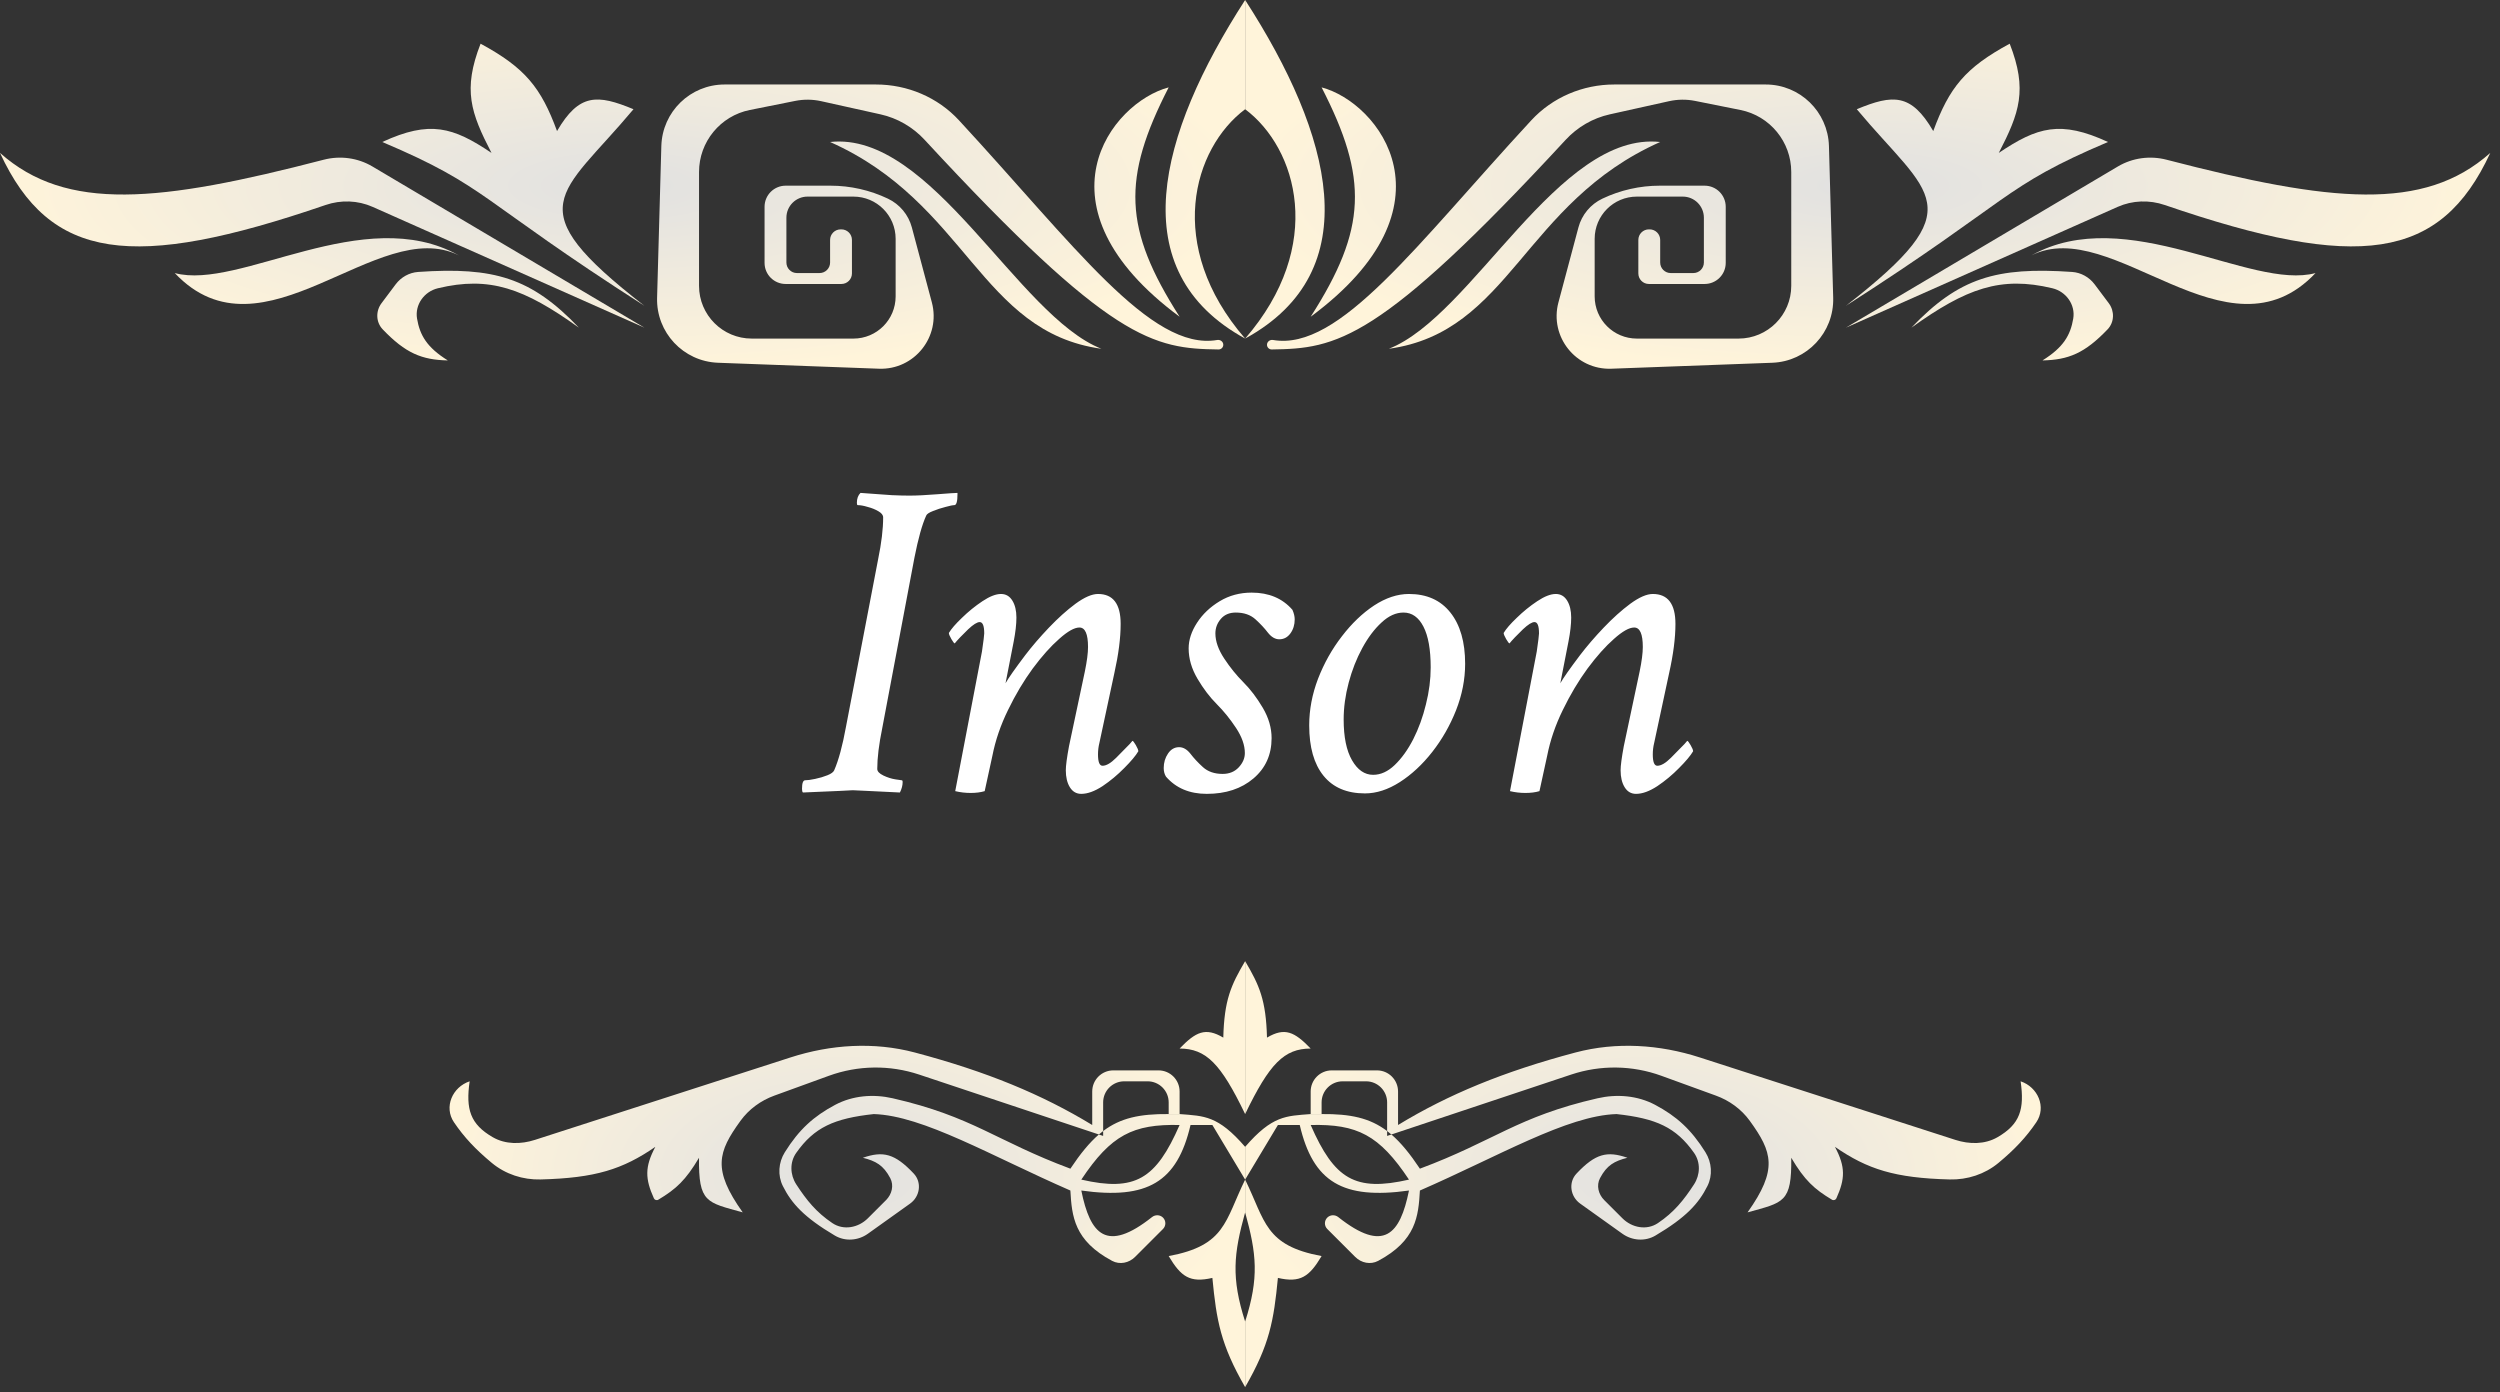 <svg width="237" height="132" viewBox="0 0 237 132" fill="none" xmlns="http://www.w3.org/2000/svg">
<rect x="0" y="0" width="237" height="132" fill="#333333" stroke="none"/>
<path d="M50.712 108.06C49.389 108.487 47.921 108.504 46.717 107.809C44.579 106.575 44.141 105.154 44.523 102.508V102.508C42.88 103.056 42.063 104.953 43.034 106.388C43.998 107.812 45.094 108.974 46.627 110.246C47.917 111.316 49.57 111.855 51.246 111.812C56.441 111.679 59.035 110.851 62.126 108.72C61.105 110.641 61.162 111.76 61.989 113.6C62.06 113.76 62.257 113.822 62.408 113.731C64.082 112.73 65.004 111.892 66.267 109.756C66.215 114.032 66.984 113.977 70.409 114.933C67.519 110.86 68.052 109.221 70.198 106.254C70.996 105.151 72.126 104.331 73.405 103.866L78.578 101.985C81.334 100.982 84.349 100.942 87.131 101.869L104.173 107.55C104.307 107.435 104.442 107.326 104.578 107.223V104.508C104.578 103.403 105.474 102.508 106.578 102.508H108.791C109.896 102.508 110.791 103.403 110.791 104.508V105.614H111.826V103.472C111.826 102.368 110.931 101.472 109.826 101.472H105.543C104.438 101.472 103.543 102.368 103.543 103.472V106.65C98.774 103.748 93.532 101.584 86.726 99.777C82.846 98.747 78.753 99.014 74.933 100.247L50.712 108.06Z" fill="url(#paint0_radial_692_1906)"/>
<path fill-rule="evenodd" clip-rule="evenodd" d="M118.039 111.827V108.721C115.458 105.74 114.163 105.799 111.826 105.614H110.791C108.063 105.589 106.222 105.979 104.578 107.223V107.685L104.173 107.55C103.27 108.327 102.409 109.382 101.472 110.791C94.422 108.167 92.242 105.859 84.63 104.117C82.793 103.696 80.838 103.854 79.173 104.739C77.141 105.82 75.748 107.075 74.4 109.235C73.798 110.201 73.705 111.42 74.215 112.438C75.049 114.107 76.25 115.417 79.138 117.128C80.119 117.709 81.35 117.62 82.278 116.957L86.28 114.099C87.218 113.429 87.413 112.09 86.621 111.251C84.83 109.354 83.723 109.09 81.799 109.756C83.024 110.067 83.747 110.456 84.396 111.688C84.76 112.378 84.552 113.216 84 113.767L82.275 115.492C81.371 116.397 79.966 116.664 78.906 115.948C77.391 114.927 76.478 113.802 75.488 112.283C74.894 111.372 74.854 110.185 75.48 109.296C77.188 106.871 79.076 106.022 82.834 105.614C87.514 105.758 93.973 109.592 101.472 112.862C101.61 115.305 101.827 117.608 105.43 119.531C106.15 119.915 107.027 119.733 107.604 119.156L110.252 116.508C110.55 116.21 110.55 115.727 110.252 115.429V115.429C109.971 115.149 109.521 115.134 109.21 115.381C104.882 118.812 103.349 117.017 102.508 112.862C108.784 113.743 111.6 112.063 112.862 106.65H114.933L118.039 111.827ZM102.508 111.827C105.324 107.593 107.416 106.549 111.826 106.65C109.581 111.782 107.623 113.001 102.508 111.827Z" fill="url(#paint1_radial_692_1906)"/>
<path d="M118.039 114.933V111.827C116.112 115.763 116.189 118.074 110.791 119.075C111.96 121.038 112.806 121.636 114.933 121.146C115.324 125.201 115.717 127.472 118.039 131.5V125.287C116.703 121.107 116.952 118.865 118.039 114.933Z" fill="url(#paint2_radial_692_1906)"/>
<path d="M115.968 98.366C116.06 94.792 116.696 93.394 118.039 91.118V105.614C115.722 100.811 114.342 99.414 111.826 99.401C113.364 97.812 114.276 97.364 115.968 98.366Z" fill="url(#paint3_radial_692_1906)"/>
<path d="M185.366 108.06C186.689 108.487 188.157 108.504 189.361 107.809C191.499 106.575 191.937 105.154 191.555 102.508V102.508C193.198 103.056 194.015 104.953 193.044 106.388C192.08 107.812 190.984 108.974 189.451 110.246C188.161 111.316 186.509 111.855 184.832 111.812C179.637 111.679 177.043 110.851 173.952 108.72C174.973 110.641 174.916 111.76 174.09 113.6C174.018 113.76 173.821 113.822 173.67 113.731C171.996 112.73 171.074 111.892 169.811 109.756C169.863 114.032 169.094 113.977 165.669 114.933C168.559 110.86 168.026 109.221 165.88 106.254C165.082 105.151 163.952 104.331 162.673 103.866L157.5 101.985C154.744 100.982 151.729 100.942 148.947 101.869L131.905 107.55C131.771 107.435 131.636 107.326 131.5 107.223V104.508C131.5 103.403 130.604 102.508 129.5 102.508H127.287C126.183 102.508 125.287 103.403 125.287 104.508V105.614H124.252V103.472C124.252 102.368 125.147 101.472 126.252 101.472H130.535C131.64 101.472 132.535 102.368 132.535 103.472V106.65C137.304 103.748 142.546 101.584 149.352 99.777C153.232 98.747 157.325 99.014 161.145 100.247L185.366 108.06Z" fill="url(#paint4_radial_692_1906)"/>
<path fill-rule="evenodd" clip-rule="evenodd" d="M118.039 111.827V108.721C120.62 105.74 121.915 105.799 124.252 105.614H125.287C128.015 105.589 129.856 105.979 131.5 107.223V107.685L131.905 107.55C132.808 108.327 133.669 109.382 134.606 110.791C141.656 108.167 143.836 105.859 151.448 104.117C153.285 103.696 155.24 103.854 156.905 104.739C158.938 105.82 160.33 107.075 161.678 109.235C162.281 110.201 162.373 111.42 161.863 112.438C161.029 114.107 159.828 115.417 156.941 117.128C155.96 117.709 154.728 117.62 153.8 116.957L149.798 114.099C148.86 113.429 148.665 112.09 149.457 111.251C151.248 109.354 152.355 109.09 154.279 109.756C153.054 110.067 152.331 110.456 151.682 111.688C151.319 112.378 151.526 113.216 152.078 113.767L153.803 115.492C154.708 116.397 156.112 116.664 157.173 115.948C158.687 114.927 159.6 113.802 160.591 112.283C161.184 111.372 161.224 110.185 160.598 109.296C158.89 106.871 157.002 106.022 153.244 105.614C148.564 105.758 142.105 109.592 134.606 112.862C134.468 115.305 134.251 117.608 130.648 119.531C129.928 119.915 129.051 119.733 128.474 119.156L125.826 116.508C125.528 116.21 125.528 115.727 125.826 115.429V115.429C126.107 115.149 126.557 115.134 126.868 115.381C131.196 118.812 132.729 117.017 133.571 112.862C127.294 113.743 124.478 112.063 123.216 106.65H121.145L118.039 111.827ZM133.571 111.827C130.754 107.593 128.662 106.549 124.252 106.65C126.497 111.782 128.455 113.001 133.571 111.827Z" fill="url(#paint5_radial_692_1906)"/>
<path d="M118.039 114.933V111.827C119.967 115.763 119.889 118.074 125.287 119.075C124.119 121.038 123.273 121.636 121.145 121.146C120.754 125.201 120.361 127.472 118.039 131.5V125.287C119.375 121.107 119.126 118.865 118.039 114.933Z" fill="url(#paint6_radial_692_1906)"/>
<path d="M120.11 98.366C120.019 94.792 119.382 93.394 118.039 91.118V105.614C120.356 100.811 121.736 99.414 124.252 99.401C122.714 97.812 121.802 97.364 120.11 98.366Z" fill="url(#paint7_radial_692_1906)"/>
<path d="M86.688 52.871L83.637 69.027C83.322 70.56 83.164 71.849 83.164 72.894C83.164 73.124 83.357 73.331 83.744 73.518C84.131 73.704 84.51 73.826 84.883 73.883L85.484 73.969C85.542 73.969 85.57 74.026 85.57 74.141C85.57 74.456 85.484 74.785 85.312 75.129C83.995 75.057 82.963 75.007 82.219 74.978C81.474 74.936 81.016 74.914 80.844 74.914C80.815 74.914 80.407 74.936 79.619 74.978C78.831 75.007 77.664 75.057 76.117 75.129C76.06 75.072 76.031 74.957 76.031 74.785C76.031 74.241 76.132 73.969 76.332 73.969C76.561 73.969 76.876 73.926 77.277 73.84C77.693 73.754 78.079 73.639 78.438 73.496C78.796 73.353 79.01 73.195 79.082 73.023C79.497 72.078 79.87 70.703 80.199 68.898L83.25 53C83.565 51.467 83.723 50.15 83.723 49.047C83.723 48.832 83.572 48.639 83.272 48.467C82.985 48.295 82.648 48.159 82.262 48.059C81.889 47.944 81.574 47.887 81.316 47.887C81.259 47.887 81.231 47.815 81.231 47.672C81.231 47.271 81.345 46.956 81.574 46.727C81.803 46.741 82.19 46.77 82.734 46.812C83.293 46.855 83.894 46.898 84.539 46.941C85.184 46.97 85.742 46.984 86.215 46.984C86.902 46.984 87.783 46.941 88.857 46.855C89.932 46.77 90.569 46.727 90.769 46.727V46.855C90.769 47.543 90.669 47.887 90.469 47.887C90.326 47.887 90.046 47.944 89.631 48.059C89.23 48.159 88.836 48.288 88.449 48.445C88.077 48.589 87.862 48.732 87.805 48.875C87.418 49.72 87.046 51.052 86.688 52.871ZM94.894 56.309C95.353 56.309 95.711 56.516 95.969 56.932C96.227 57.347 96.356 57.884 96.356 58.543C96.356 59.173 96.269 59.932 96.098 60.82L95.324 64.773C95.596 64.287 96.219 63.398 97.193 62.109C97.838 61.264 98.583 60.398 99.428 59.51C100.287 58.607 101.132 57.848 101.963 57.232C102.808 56.617 103.517 56.309 104.09 56.309C105.522 56.309 106.238 57.254 106.238 59.145C106.238 60.477 106.038 62.038 105.637 63.828L104.219 70.445C104.133 70.789 104.09 71.147 104.09 71.519C104.09 72.236 104.233 72.594 104.52 72.594C104.878 72.594 105.307 72.343 105.809 71.842C106.31 71.326 106.74 70.889 107.098 70.531L107.355 70.231C107.413 70.231 107.52 70.367 107.678 70.639C107.835 70.911 107.914 71.104 107.914 71.219C107.671 71.634 107.227 72.164 106.582 72.809C105.952 73.453 105.264 74.026 104.52 74.527C103.775 75.014 103.102 75.258 102.5 75.258C102.042 75.258 101.684 75.05 101.426 74.635C101.168 74.219 101.039 73.682 101.039 73.023C101.039 72.594 101.139 71.835 101.34 70.746L102.844 63.656C103.044 62.682 103.145 61.909 103.145 61.336C103.145 60.104 102.872 59.488 102.328 59.488C101.855 59.488 101.218 59.846 100.416 60.562C99.614 61.264 98.776 62.203 97.902 63.377C97.043 64.551 96.262 65.862 95.561 67.309C94.859 68.741 94.365 70.188 94.078 71.648L93.348 75C92.961 75.115 92.517 75.172 92.016 75.172C91.529 75.172 91.042 75.115 90.555 75L93.09 61.766C93.233 60.777 93.305 60.204 93.305 60.047C93.305 59.331 93.162 58.973 92.875 58.973C92.632 58.973 92.266 59.202 91.779 59.66C91.55 59.889 91.299 60.14 91.027 60.412C90.769 60.684 90.598 60.878 90.512 60.992C90.454 60.992 90.347 60.856 90.189 60.584C90.032 60.312 89.953 60.118 89.953 60.004C90.182 59.617 90.598 59.137 91.199 58.565C91.801 57.977 92.445 57.454 93.133 56.996C93.82 56.538 94.408 56.309 94.894 56.309ZM118.656 56.18C120.289 56.18 121.578 56.724 122.523 57.812C122.667 58.142 122.738 58.443 122.738 58.715C122.738 59.23 122.602 59.675 122.33 60.047C122.058 60.419 121.707 60.605 121.277 60.605C120.891 60.605 120.533 60.398 120.203 59.982C119.888 59.567 119.494 59.145 119.021 58.715C118.549 58.285 117.926 58.07 117.152 58.07C116.551 58.07 116.078 58.271 115.734 58.672C115.391 59.073 115.219 59.531 115.219 60.047C115.219 60.792 115.498 61.587 116.057 62.432C116.615 63.277 117.224 64.029 117.883 64.688C118.542 65.346 119.15 66.148 119.709 67.094C120.268 68.039 120.547 68.999 120.547 69.973C120.547 71.548 119.974 72.823 118.828 73.797C117.682 74.771 116.207 75.258 114.402 75.258C112.77 75.258 111.48 74.713 110.535 73.625C110.392 73.396 110.32 73.124 110.32 72.809C110.32 72.293 110.456 71.835 110.729 71.434C111.001 71.033 111.352 70.832 111.781 70.832C112.168 70.832 112.526 71.04 112.855 71.455C113.171 71.87 113.564 72.293 114.037 72.723C114.51 73.152 115.133 73.367 115.906 73.367C116.536 73.367 117.045 73.159 117.432 72.744C117.818 72.329 118.012 71.878 118.012 71.391C118.012 70.646 117.732 69.851 117.174 69.006C116.615 68.161 116.007 67.409 115.348 66.75C114.689 66.091 114.08 65.289 113.521 64.344C112.963 63.398 112.684 62.439 112.684 61.465C112.684 60.663 112.949 59.853 113.479 59.037C114.008 58.221 114.725 57.54 115.627 56.996C116.529 56.452 117.539 56.18 118.656 56.18ZM133.566 56.309C135.257 56.309 136.567 56.896 137.498 58.07C138.429 59.245 138.895 60.863 138.895 62.926C138.895 64.401 138.608 65.869 138.035 67.33C137.462 68.777 136.71 70.094 135.779 71.283C134.848 72.472 133.824 73.424 132.707 74.141C131.59 74.857 130.487 75.215 129.398 75.215C127.68 75.215 126.369 74.656 125.467 73.539C124.564 72.422 124.113 70.832 124.113 68.769C124.113 67.28 124.393 65.805 124.951 64.344C125.524 62.868 126.276 61.529 127.207 60.326C128.138 59.109 129.155 58.135 130.258 57.404C131.375 56.674 132.478 56.309 133.566 56.309ZM133.051 58.07C132.335 58.07 131.64 58.385 130.967 59.016C130.294 59.632 129.685 60.441 129.141 61.443C128.596 62.446 128.167 63.542 127.852 64.731C127.536 65.919 127.379 67.079 127.379 68.211C127.379 69.872 127.644 71.162 128.174 72.078C128.704 72.995 129.37 73.453 130.172 73.453C130.888 73.453 131.568 73.145 132.213 72.529C132.872 71.899 133.459 71.083 133.975 70.08C134.49 69.063 134.891 67.96 135.178 66.772C135.479 65.583 135.629 64.415 135.629 63.27C135.629 61.579 135.4 60.29 134.941 59.402C134.483 58.514 133.853 58.07 133.051 58.07ZM147.488 56.309C147.947 56.309 148.305 56.516 148.562 56.932C148.82 57.347 148.949 57.884 148.949 58.543C148.949 59.173 148.863 59.932 148.691 60.82L147.918 64.773C148.19 64.287 148.813 63.398 149.787 62.109C150.432 61.264 151.176 60.398 152.021 59.51C152.881 58.607 153.726 57.848 154.557 57.232C155.402 56.617 156.111 56.309 156.684 56.309C158.116 56.309 158.832 57.254 158.832 59.145C158.832 60.477 158.632 62.038 158.23 63.828L156.812 70.445C156.727 70.789 156.684 71.147 156.684 71.519C156.684 72.236 156.827 72.594 157.113 72.594C157.471 72.594 157.901 72.343 158.402 71.842C158.904 71.326 159.333 70.889 159.691 70.531L159.949 70.231C160.007 70.231 160.114 70.367 160.271 70.639C160.429 70.911 160.508 71.104 160.508 71.219C160.264 71.634 159.82 72.164 159.176 72.809C158.546 73.453 157.858 74.026 157.113 74.527C156.368 75.014 155.695 75.258 155.094 75.258C154.635 75.258 154.277 75.05 154.02 74.635C153.762 74.219 153.633 73.682 153.633 73.023C153.633 72.594 153.733 71.835 153.934 70.746L155.438 63.656C155.638 62.682 155.738 61.909 155.738 61.336C155.738 60.104 155.466 59.488 154.922 59.488C154.449 59.488 153.812 59.846 153.01 60.562C152.208 61.264 151.37 62.203 150.496 63.377C149.637 64.551 148.856 65.862 148.154 67.309C147.452 68.741 146.958 70.188 146.672 71.648L145.941 75C145.555 75.115 145.111 75.172 144.609 75.172C144.122 75.172 143.635 75.115 143.148 75L145.684 61.766C145.827 60.777 145.898 60.204 145.898 60.047C145.898 59.331 145.755 58.973 145.469 58.973C145.225 58.973 144.86 59.202 144.373 59.66C144.144 59.889 143.893 60.14 143.621 60.412C143.363 60.684 143.191 60.878 143.105 60.992C143.048 60.992 142.941 60.856 142.783 60.584C142.626 60.312 142.547 60.118 142.547 60.004C142.776 59.617 143.191 59.137 143.793 58.565C144.395 57.977 145.039 57.454 145.727 56.996C146.414 56.538 147.001 56.309 147.488 56.309Z" fill="white"/>
<path d="M0 14.496C6.3 20.098 15.079 19.198 30.687 15.142C32.25 14.736 33.917 14.96 35.306 15.783L61.09 31.063L35.33 19.614C33.92 18.987 32.318 18.935 30.859 19.436C12.55 25.716 4.737 24.728 0 14.496Z" fill="url(#paint8_radial_692_1906)"/>
<path d="M16.567 25.886C22.709 27.549 34.486 19.175 43.503 24.213C35.799 20.345 24.927 34.738 16.567 25.886Z" fill="url(#paint9_radial_692_1906)"/>
<path d="M42.453 34.169C40.475 32.938 39.804 31.791 39.536 30.205C39.314 28.887 40.214 27.637 41.514 27.326C46.406 26.155 49.66 27.317 54.878 31.063C50.376 26.336 46.825 25.284 39.647 25.78C38.797 25.839 38.019 26.275 37.508 26.956L36.167 28.745C35.605 29.494 35.631 30.543 36.278 31.221C38.443 33.484 39.98 34.116 42.453 34.169Z" fill="url(#paint10_radial_692_1906)"/>
<path d="M61.09 28.992C48.873 19.507 53.131 18.638 60.055 10.354C56.629 8.932 54.894 8.839 52.807 12.425C51.288 8.294 49.778 6.427 45.559 4.142C43.852 8.52 44.632 10.699 46.594 14.496C42.938 12.035 40.747 11.382 36.24 13.461C46.305 17.727 45.293 18.875 61.09 28.992Z" fill="url(#paint11_radial_692_1906)"/>
<path d="M78.693 22.744C78.693 22.192 79.141 21.744 79.693 21.744H79.764C80.316 21.744 80.764 22.192 80.764 22.744V25.921C80.764 26.474 80.316 26.921 79.764 26.921H74.48C73.376 26.921 72.48 26.026 72.48 24.921V19.602C72.48 18.498 73.376 17.602 74.48 17.602H78.728C80.614 17.602 82.475 18.023 84.178 18.834V18.834C85.296 19.366 86.125 20.363 86.444 21.56L88.34 28.669C89.206 31.918 86.684 35.079 83.324 34.954L68.068 34.389C64.778 34.267 62.2 31.517 62.292 28.226L62.695 13.843C62.786 10.595 65.444 8.01 68.692 8.01H83.039C86.023 8.01 88.89 9.217 90.915 11.409C101.807 23.194 109.097 33.322 115.395 32.23C115.685 32.18 115.968 32.392 115.968 32.686V32.686C115.968 32.932 115.766 33.132 115.519 33.129C109.37 33.045 105.37 32.431 87.653 13.254C86.537 12.046 85.079 11.198 83.474 10.841L77.858 9.594C77.043 9.412 76.199 9.403 75.38 9.567L71.091 10.425C68.287 10.986 66.268 13.448 66.268 16.309V27.098C66.268 29.86 68.506 32.098 71.268 32.098H80.906C83.115 32.098 84.906 30.308 84.906 28.098V22.638C84.906 20.429 83.115 18.638 80.906 18.638H76.551C75.447 18.638 74.551 19.533 74.551 20.638V24.886C74.551 25.438 74.999 25.886 75.551 25.886H77.693C78.245 25.886 78.693 25.438 78.693 24.886V22.744Z" fill="url(#paint12_radial_692_1906)"/>
<path d="M104.412 33.063C96.474 29.951 88.324 12.407 78.693 13.461C91.666 19.233 92.918 31.479 104.412 33.063Z" fill="url(#paint13_radial_692_1906)"/>
<path d="M111.827 30.028C106.485 21.683 106.361 16.914 110.791 8.283C105.363 9.714 97.626 19.511 111.827 30.028Z" fill="url(#paint14_radial_692_1906)"/>
<path d="M118.039 10.354C113.102 14.055 110.405 23.279 118.039 32.098C106.33 25.689 109.793 12.771 118.039 0V10.354Z" fill="url(#paint15_radial_692_1906)"/>
<path d="M236.079 14.496C229.779 20.098 221 19.198 205.392 15.142C203.829 14.736 202.162 14.96 200.773 15.783L174.989 31.063L200.749 19.614C202.159 18.987 203.761 18.935 205.22 19.436C223.529 25.716 231.342 24.728 236.079 14.496Z" fill="url(#paint16_radial_692_1906)"/>
<path d="M219.512 25.886C213.37 27.549 201.593 19.175 192.576 24.213C200.28 20.345 211.152 34.738 219.512 25.886Z" fill="url(#paint17_radial_692_1906)"/>
<path d="M193.626 34.169C195.605 32.938 196.275 31.791 196.543 30.205C196.765 28.887 195.865 27.637 194.565 27.326C189.673 26.155 186.42 27.317 181.201 31.063C185.703 26.336 189.254 25.284 196.432 25.78C197.282 25.839 198.06 26.275 198.571 26.956L199.912 28.745C200.474 29.494 200.448 30.543 199.801 31.221C197.637 33.484 196.099 34.116 193.626 34.169Z" fill="url(#paint18_radial_692_1906)"/>
<path d="M174.989 28.992C187.207 19.507 182.948 18.638 176.024 10.354C179.451 8.932 181.185 8.839 183.272 12.425C184.791 8.294 186.301 6.427 190.52 4.142C192.227 8.52 191.447 10.699 189.485 14.496C193.141 12.035 195.332 11.382 199.839 13.461C189.775 17.727 190.787 18.875 174.989 28.992Z" fill="url(#paint19_radial_692_1906)"/>
<path d="M157.386 22.744C157.386 22.192 156.938 21.744 156.386 21.744H156.315C155.763 21.744 155.315 22.192 155.315 22.744V25.921C155.315 26.474 155.763 26.921 156.315 26.921H161.599C162.703 26.921 163.599 26.026 163.599 24.921V19.602C163.599 18.498 162.703 17.602 161.599 17.602H157.351C155.465 17.602 153.604 18.023 151.901 18.834V18.834C150.783 19.366 149.954 20.363 149.635 21.56L147.739 28.669C146.873 31.918 149.396 35.079 152.755 34.954L168.011 34.389C171.301 34.267 173.879 31.517 173.787 28.226L173.384 13.843C173.293 10.595 170.635 8.01 167.387 8.01H153.04C150.056 8.01 147.19 9.217 145.164 11.409C134.273 23.194 126.982 33.322 120.684 32.23C120.394 32.18 120.111 32.392 120.111 32.686V32.686C120.111 32.932 120.313 33.132 120.56 33.129C126.709 33.045 130.709 32.431 148.426 13.254C149.542 12.046 151 11.198 152.606 10.841L158.221 9.594C159.036 9.412 159.88 9.403 160.699 9.567L164.988 10.425C167.793 10.986 169.811 13.448 169.811 16.309V27.098C169.811 29.86 167.573 32.098 164.811 32.098H155.174C152.964 32.098 151.174 30.308 151.174 28.098V22.638C151.174 20.429 152.964 18.638 155.174 18.638H159.528C160.633 18.638 161.528 19.533 161.528 20.638V24.886C161.528 25.438 161.08 25.886 160.528 25.886H158.386C157.834 25.886 157.386 25.438 157.386 24.886V22.744Z" fill="url(#paint20_radial_692_1906)"/>
<path d="M131.667 33.063C139.605 29.951 147.755 12.407 157.386 13.461C144.413 19.233 143.161 31.479 131.667 33.063Z" fill="url(#paint21_radial_692_1906)"/>
<path d="M124.252 30.028C129.594 21.683 129.718 16.914 125.288 8.283C130.716 9.714 138.454 19.511 124.252 30.028Z" fill="url(#paint22_radial_692_1906)"/>
<path d="M118.04 10.354C122.977 14.055 125.674 23.279 118.04 32.098C129.75 25.689 126.286 12.771 118.04 0V10.354Z" fill="url(#paint23_radial_692_1906)"/>
<defs>
<radialGradient id="paint0_radial_692_1906" cx="0" cy="0" r="1" gradientUnits="userSpaceOnUse" gradientTransform="translate(79.728 111.309) scale(38.311 20.191)">
<stop stop-color="#E1E1E1"/>
<stop offset="1" stop-color="#FFF4DA"/>
</radialGradient>
<radialGradient id="paint1_radial_692_1906" cx="0" cy="0" r="1" gradientUnits="userSpaceOnUse" gradientTransform="translate(79.728 111.309) scale(38.311 20.191)">
<stop stop-color="#E1E1E1"/>
<stop offset="1" stop-color="#FFF4DA"/>
</radialGradient>
<radialGradient id="paint2_radial_692_1906" cx="0" cy="0" r="1" gradientUnits="userSpaceOnUse" gradientTransform="translate(79.728 111.309) scale(38.311 20.191)">
<stop stop-color="#E1E1E1"/>
<stop offset="1" stop-color="#FFF4DA"/>
</radialGradient>
<radialGradient id="paint3_radial_692_1906" cx="0" cy="0" r="1" gradientUnits="userSpaceOnUse" gradientTransform="translate(79.728 111.309) scale(38.311 20.191)">
<stop stop-color="#E1E1E1"/>
<stop offset="1" stop-color="#FFF4DA"/>
</radialGradient>
<radialGradient id="paint4_radial_692_1906" cx="0" cy="0" r="1" gradientUnits="userSpaceOnUse" gradientTransform="translate(156.35 111.309) rotate(180) scale(38.311 20.191)">
<stop stop-color="#E1E1E1"/>
<stop offset="1" stop-color="#FFF4DA"/>
</radialGradient>
<radialGradient id="paint5_radial_692_1906" cx="0" cy="0" r="1" gradientUnits="userSpaceOnUse" gradientTransform="translate(156.35 111.309) rotate(180) scale(38.311 20.191)">
<stop stop-color="#E1E1E1"/>
<stop offset="1" stop-color="#FFF4DA"/>
</radialGradient>
<radialGradient id="paint6_radial_692_1906" cx="0" cy="0" r="1" gradientUnits="userSpaceOnUse" gradientTransform="translate(156.35 111.309) rotate(180) scale(38.311 20.191)">
<stop stop-color="#E1E1E1"/>
<stop offset="1" stop-color="#FFF4DA"/>
</radialGradient>
<radialGradient id="paint7_radial_692_1906" cx="0" cy="0" r="1" gradientUnits="userSpaceOnUse" gradientTransform="translate(156.35 111.309) rotate(180) scale(38.311 20.191)">
<stop stop-color="#E1E1E1"/>
<stop offset="1" stop-color="#FFF4DA"/>
</radialGradient>
<radialGradient id="paint8_radial_692_1906" cx="0" cy="0" r="1" gradientUnits="userSpaceOnUse" gradientTransform="translate(59.02 17.602) scale(59.02 17.602)">
<stop stop-color="#E1E1E1"/>
<stop offset="1" stop-color="#FFF4DA"/>
</radialGradient>
<radialGradient id="paint9_radial_692_1906" cx="0" cy="0" r="1" gradientUnits="userSpaceOnUse" gradientTransform="translate(59.02 17.602) scale(59.02 17.602)">
<stop stop-color="#E1E1E1"/>
<stop offset="1" stop-color="#FFF4DA"/>
</radialGradient>
<radialGradient id="paint10_radial_692_1906" cx="0" cy="0" r="1" gradientUnits="userSpaceOnUse" gradientTransform="translate(59.02 17.602) scale(59.02 17.602)">
<stop stop-color="#E1E1E1"/>
<stop offset="1" stop-color="#FFF4DA"/>
</radialGradient>
<radialGradient id="paint11_radial_692_1906" cx="0" cy="0" r="1" gradientUnits="userSpaceOnUse" gradientTransform="translate(59.02 17.602) scale(59.02 17.602)">
<stop stop-color="#E1E1E1"/>
<stop offset="1" stop-color="#FFF4DA"/>
</radialGradient>
<radialGradient id="paint12_radial_692_1906" cx="0" cy="0" r="1" gradientUnits="userSpaceOnUse" gradientTransform="translate(59.02 17.602) scale(59.02 17.602)">
<stop stop-color="#E1E1E1"/>
<stop offset="1" stop-color="#FFF4DA"/>
</radialGradient>
<radialGradient id="paint13_radial_692_1906" cx="0" cy="0" r="1" gradientUnits="userSpaceOnUse" gradientTransform="translate(59.02 17.602) scale(59.02 17.602)">
<stop stop-color="#E1E1E1"/>
<stop offset="1" stop-color="#FFF4DA"/>
</radialGradient>
<radialGradient id="paint14_radial_692_1906" cx="0" cy="0" r="1" gradientUnits="userSpaceOnUse" gradientTransform="translate(59.02 17.602) scale(59.02 17.602)">
<stop stop-color="#E1E1E1"/>
<stop offset="1" stop-color="#FFF4DA"/>
</radialGradient>
<radialGradient id="paint15_radial_692_1906" cx="0" cy="0" r="1" gradientUnits="userSpaceOnUse" gradientTransform="translate(59.02 17.602) scale(59.02 17.602)">
<stop stop-color="#E1E1E1"/>
<stop offset="1" stop-color="#FFF4DA"/>
</radialGradient>
<radialGradient id="paint16_radial_692_1906" cx="0" cy="0" r="1" gradientUnits="userSpaceOnUse" gradientTransform="translate(177.059 17.602) rotate(180) scale(59.02 17.602)">
<stop stop-color="#E1E1E1"/>
<stop offset="1" stop-color="#FFF4DA"/>
</radialGradient>
<radialGradient id="paint17_radial_692_1906" cx="0" cy="0" r="1" gradientUnits="userSpaceOnUse" gradientTransform="translate(177.059 17.602) rotate(180) scale(59.02 17.602)">
<stop stop-color="#E1E1E1"/>
<stop offset="1" stop-color="#FFF4DA"/>
</radialGradient>
<radialGradient id="paint18_radial_692_1906" cx="0" cy="0" r="1" gradientUnits="userSpaceOnUse" gradientTransform="translate(177.059 17.602) rotate(180) scale(59.02 17.602)">
<stop stop-color="#E1E1E1"/>
<stop offset="1" stop-color="#FFF4DA"/>
</radialGradient>
<radialGradient id="paint19_radial_692_1906" cx="0" cy="0" r="1" gradientUnits="userSpaceOnUse" gradientTransform="translate(177.059 17.602) rotate(180) scale(59.02 17.602)">
<stop stop-color="#E1E1E1"/>
<stop offset="1" stop-color="#FFF4DA"/>
</radialGradient>
<radialGradient id="paint20_radial_692_1906" cx="0" cy="0" r="1" gradientUnits="userSpaceOnUse" gradientTransform="translate(177.059 17.602) rotate(180) scale(59.02 17.602)">
<stop stop-color="#E1E1E1"/>
<stop offset="1" stop-color="#FFF4DA"/>
</radialGradient>
<radialGradient id="paint21_radial_692_1906" cx="0" cy="0" r="1" gradientUnits="userSpaceOnUse" gradientTransform="translate(177.059 17.602) rotate(180) scale(59.02 17.602)">
<stop stop-color="#E1E1E1"/>
<stop offset="1" stop-color="#FFF4DA"/>
</radialGradient>
<radialGradient id="paint22_radial_692_1906" cx="0" cy="0" r="1" gradientUnits="userSpaceOnUse" gradientTransform="translate(177.059 17.602) rotate(180) scale(59.02 17.602)">
<stop stop-color="#E1E1E1"/>
<stop offset="1" stop-color="#FFF4DA"/>
</radialGradient>
<radialGradient id="paint23_radial_692_1906" cx="0" cy="0" r="1" gradientUnits="userSpaceOnUse" gradientTransform="translate(177.059 17.602) rotate(180) scale(59.02 17.602)">
<stop stop-color="#E1E1E1"/>
<stop offset="1" stop-color="#FFF4DA"/>
</radialGradient>
</defs>
</svg>
